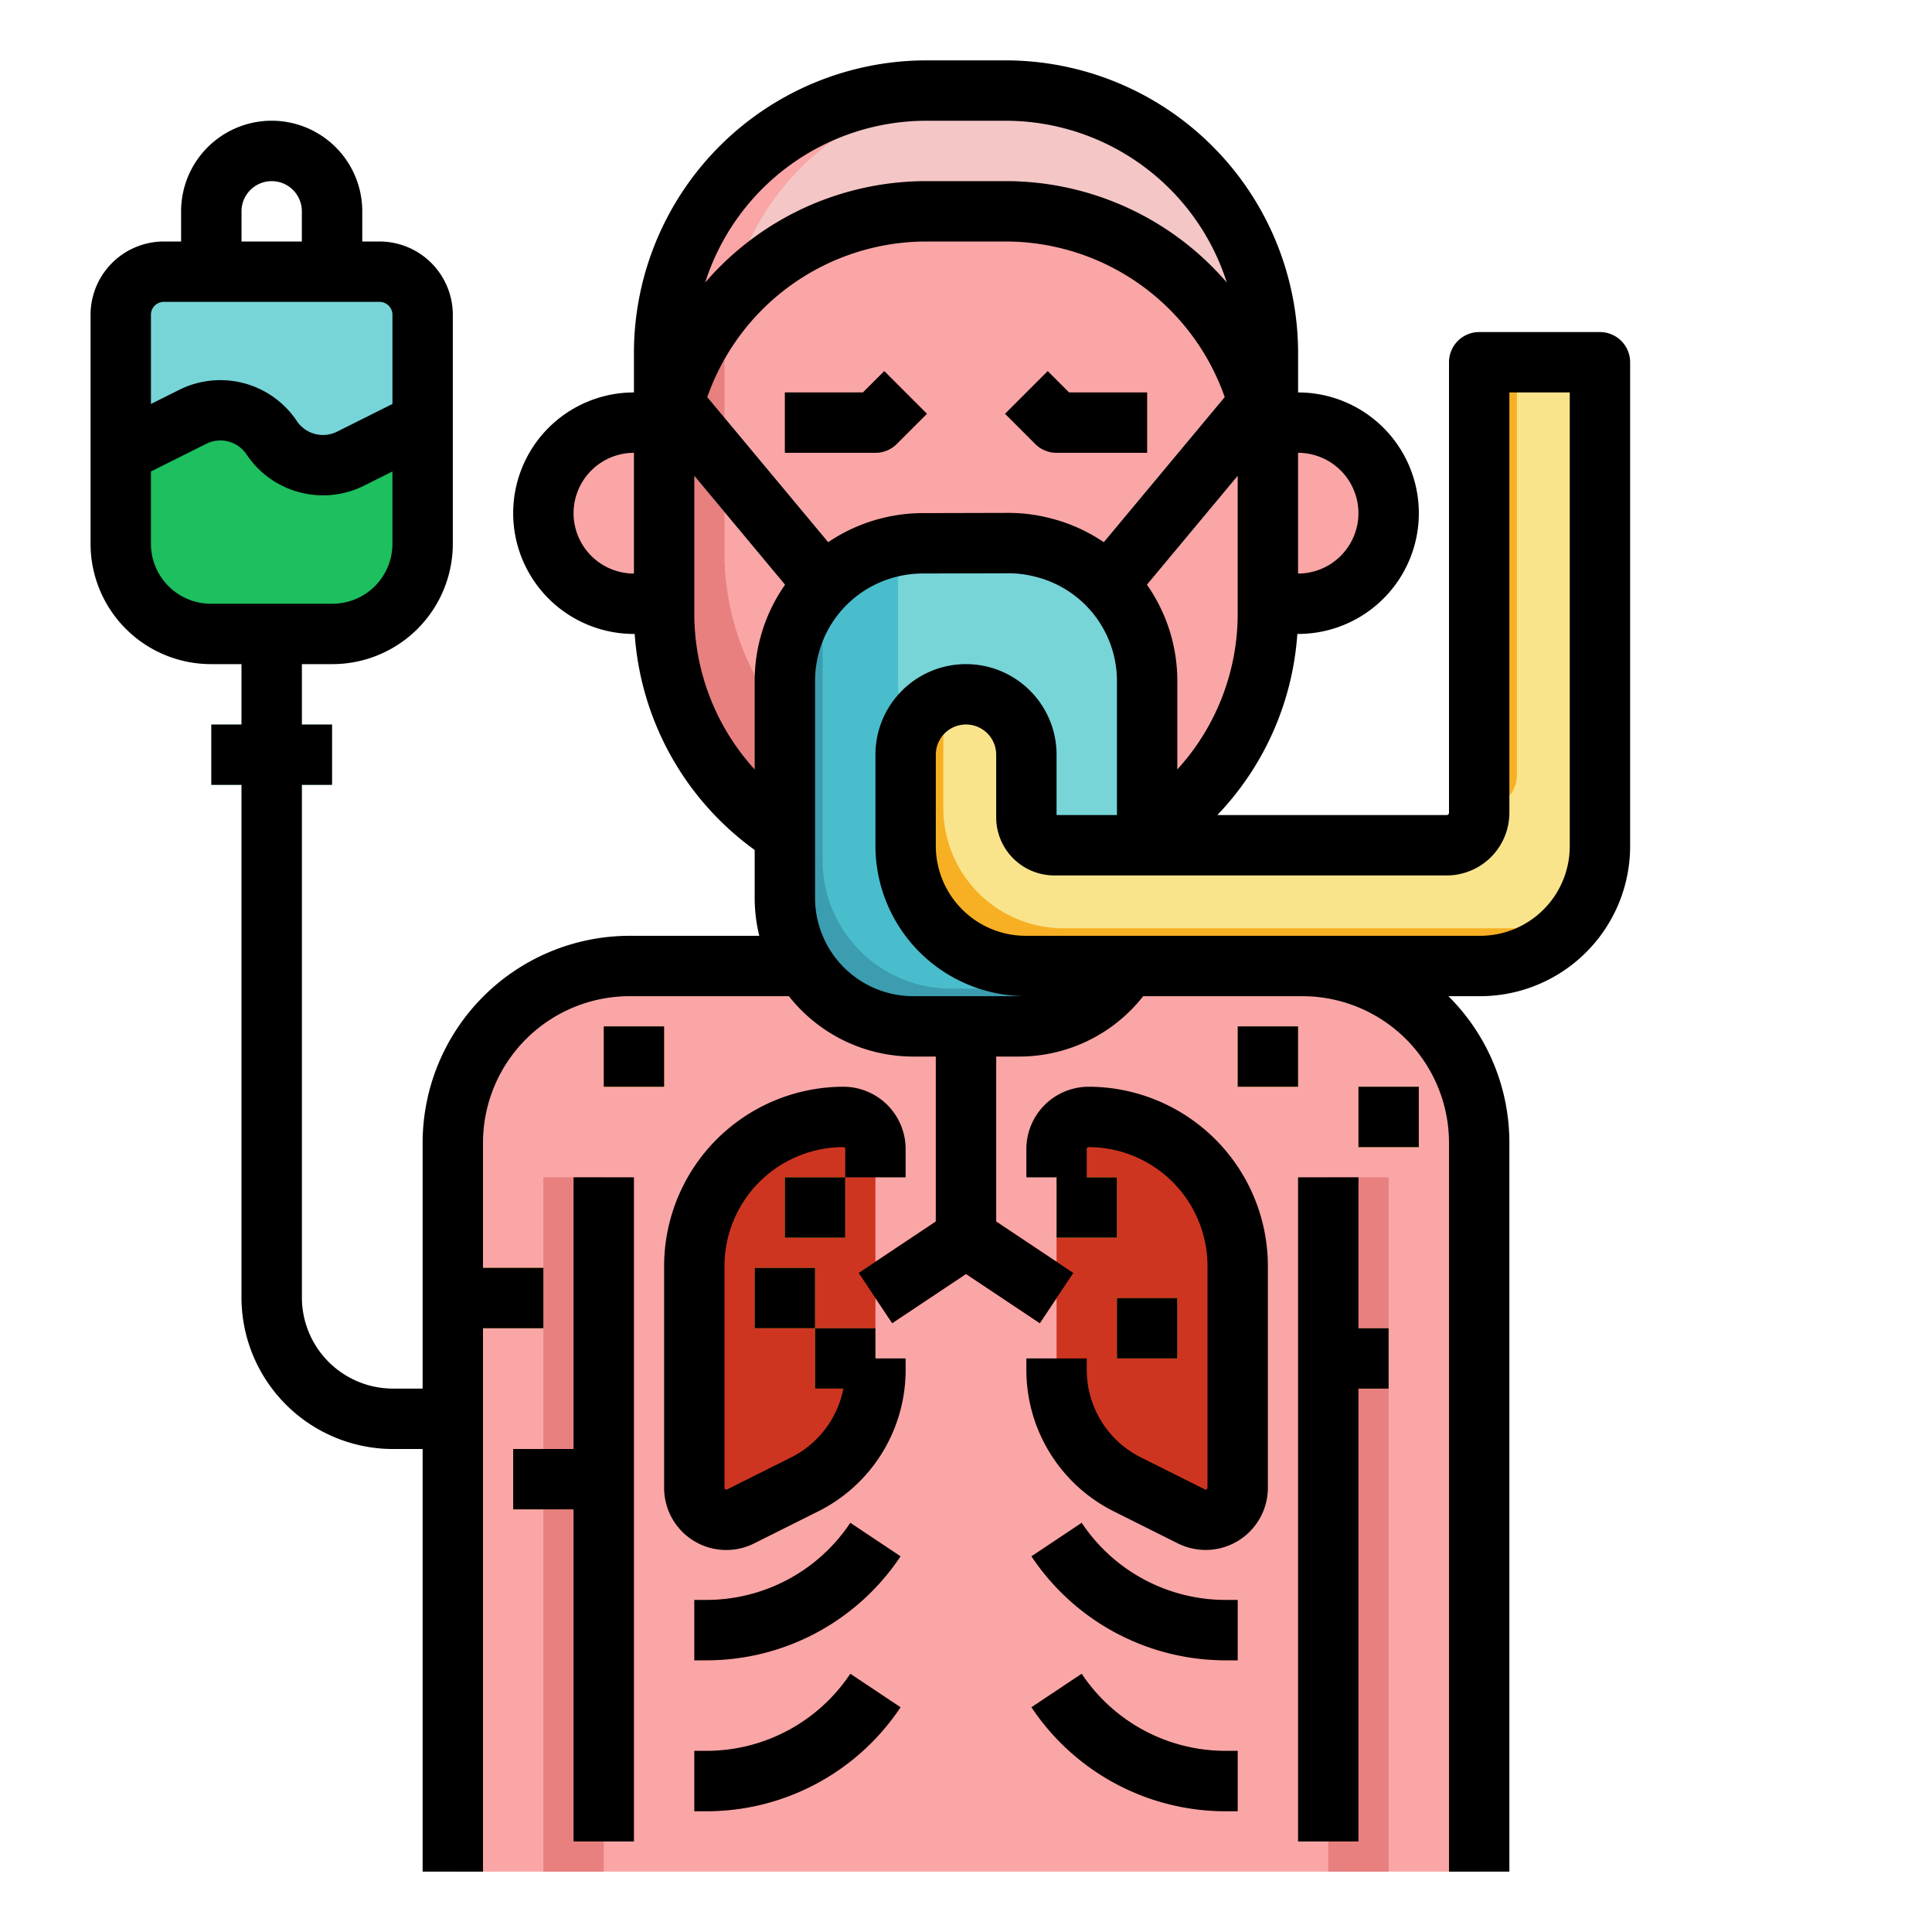 <svg id="filled_outline" height="512" viewBox="0 0 512 512" width="512" xmlns="http://www.w3.org/2000/svg" data-name="filled outline"><rect fill="#faa6a6" height="48" rx="24" width="224" x="144" y="112"/><rect fill="#faa6a6" height="208" rx="69.472" width="160" x="176" y="24"/><path d="m282.528 216h-21.056a69.472 69.472 0 0 1 -69.472-69.472v-69.056a69.132 69.132 0 0 1 13.014-40.458 69.363 69.363 0 0 0 -29.014 56.458v69.056a69.472 69.472 0 0 0 69.472 69.472h21.056a69.361 69.361 0 0 0 56.458-29.014 69.132 69.132 0 0 1 -40.458 13.014z" fill="#e88080"/><path d="m266.528 24h-21.056a69.472 69.472 0 0 0 -69.472 69.472v32a69.472 69.472 0 0 1 69.472-69.472h21.056a69.472 69.472 0 0 1 69.472 69.472v-32a69.472 69.472 0 0 0 -69.472-69.472z" fill="#f4c7c6"/><path d="m261.472 24h-16a69.472 69.472 0 0 0 -69.472 69.472v32a69.193 69.193 0 0 1 17.406-45.972 69.5 69.5 0 0 1 68.066-55.5z" fill="#faa6a6"/><path d="m120 496v-193.167a46.833 46.833 0 0 1 46.833-46.833h178.334a46.833 46.833 0 0 1 46.833 46.833v193.167z" fill="#faa6a6"/><path d="m144 312h16v184h-16z" fill="#e88080"/><path d="m352 312h16v184h-16z" fill="#e88080"/><path d="m284.438 337.344-20.438-13.625v-59.719h-16v59.719l-20.437 13.625 8.875 13.312 19.562-13.041 19.563 13.041z" fill="#a52016"/><path d="m280 304.49a8.49 8.49 0 0 1 8.49-8.49 39.51 39.51 0 0 1 39.51 39.51v58.753a8.491 8.491 0 0 1 -12.287 7.594l-16.86-8.43a34.108 34.108 0 0 1 -18.853-30.506z" fill="#ce3521"/><path d="m232 304.49a8.49 8.49 0 0 0 -8.49-8.49 39.51 39.51 0 0 0 -39.51 39.51v58.753a8.49 8.49 0 0 0 12.287 7.593l16.86-8.43a34.106 34.106 0 0 0 18.853-30.505z" fill="#ce3521"/><g fill="#f7ce23"><path d="m200 336h16v16h-16z"/><path d="m296 344h16v16h-16z"/><path d="m216 352h16v16h-16z"/><path d="m280 312h16v16h-16z"/><path d="m128 336h16v16h-16z"/><path d="m136 384h16v16h-16z"/><path d="m208 312h16v16h-16z"/><path d="m160 272h16v16h-16z"/><path d="m328 272h16v16h-16z"/><path d="m360 288h16v16h-16z"/><path d="m352 352h16v16h-16z"/></g><path d="m232 120h-24v-16h20.687l5.656-5.657 11.314 11.314-8 8a8 8 0 0 1 -5.657 2.343z" fill="#e88080"/><path d="m304 120h-24a8 8 0 0 1 -5.657-2.343l-8-8 11.314-11.314 5.656 5.657h20.687z" fill="#e88080"/><path d="m96 84.723h-16v-28.723a8 8 0 0 0 -16 0v28.723h-16v-28.723a24 24 0 0 1 48 0z" fill="#afeaef"/><path d="m43.418 72h57.165a11.418 11.418 0 0 1 11.417 11.418v60.7a23.88 23.88 0 0 1 -23.88 23.882h-32.24a23.88 23.88 0 0 1 -23.88-23.88v-60.7a11.418 11.418 0 0 1 11.418-11.42z" fill="#77d5d8"/><path d="m104.151 368a24.178 24.178 0 0 1 -24.151-24.151v-135.849h8v-16h-8v-32h-16v32h-8v16h8v135.849a40.2 40.2 0 0 0 40.151 40.151h23.849v-16z" fill="#afeaef"/><path d="m72 116a16.338 16.338 0 0 0 -20.9-5.55l-19.1 9.55v24.12a23.879 23.879 0 0 0 23.88 23.88h32.24a23.879 23.879 0 0 0 23.88-23.88v-32.12l-19.1 9.55a16.338 16.338 0 0 1 -20.9-5.55z" fill="#1dbf5e"/><g fill="#e88080"><path d="m187.155 440h-3.155v-16h3.155a45.807 45.807 0 0 0 38.189-20.438l13.312 8.876a61.775 61.775 0 0 1 -51.501 27.562z"/><path d="m187.155 480h-3.155v-16h3.155a45.807 45.807 0 0 0 38.189-20.438l13.312 8.876a61.775 61.775 0 0 1 -51.501 27.562z"/><path d="m328 440h-3.155a61.775 61.775 0 0 1 -51.5-27.562l13.312-8.876a45.807 45.807 0 0 0 38.188 20.438h3.155z"/><path d="m328 480h-3.155a61.775 61.775 0 0 1 -51.5-27.562l13.312-8.876a45.807 45.807 0 0 0 38.188 20.438h3.155z"/></g><path d="m228.812 154.879-52.764-63.317c-.017.637-.048 1.269-.048 1.91v23.028l40.521 48.625z" fill="#e5e5e5"/><path d="m295.479 165.121 40.521-48.621v-23.028c0-.641-.031-1.273-.048-1.91l-52.764 63.317z" fill="#e5e5e5"/><path d="m269.976 272h-27.952a34.024 34.024 0 0 1 -34.024-34.024v-57.484a36.491 36.491 0 0 1 27.642-35.4 37.082 37.082 0 0 1 8.948-1.111c6.006-.012 16.562-.04 22.557-.056a36.069 36.069 0 0 1 8.853 1.075l.358.089a36.5 36.5 0 0 1 27.642 35.403v57.484a34.024 34.024 0 0 1 -34.024 34.024z" fill="#77d5d8"/><path d="m299.976 242a61.975 61.975 0 0 1 -61.976-61.976v-29.532a36.552 36.552 0 0 1 .5-5.984c-.957.161-1.91.346-2.853.582a36.491 36.491 0 0 0 -27.647 35.402v57.484a34.024 34.024 0 0 0 34.024 34.024h27.952a34.025 34.025 0 0 0 33.807-30.217 34.443 34.443 0 0 1 -3.807.217z" fill="#4abdcc"/><path d="m279.976 262h-27.952a34.024 34.024 0 0 1 -34.024-34.024v-57.484a36.41 36.41 0 0 1 6.185-20.317 36.491 36.491 0 0 0 -16.185 30.317v57.484a34.024 34.024 0 0 0 34.024 34.024h27.952a33.98 33.98 0 0 0 28.531-15.5 33.843 33.843 0 0 1 -18.531 5.5z" fill="#3b9daf"/><path d="m240 200v24.171a31.829 31.829 0 0 0 31.829 31.829h120.451a31.721 31.721 0 0 0 31.72-31.72v-128.28h-32v119.39a8.61 8.61 0 0 1 -8.61 8.61h-103.99a7.4 7.4 0 0 1 -7.4-7.4v-16.6a16 16 0 0 0 -16-16 16 16 0 0 0 -16 16z" fill="#f9e48c"/><path d="m393.39 214a8.61 8.61 0 0 0 8.61-8.61v-109.39h-10v118z" fill="#f7b023"/><path d="m402.28 246h-120.451a31.829 31.829 0 0 1 -31.829-31.829v-24.171a15.964 15.964 0 0 1 .859-5.141 16 16 0 0 0 -10.859 15.141v24.171a31.829 31.829 0 0 0 31.829 31.829h120.451a31.691 31.691 0 0 0 26.862-14.858 31.557 31.557 0 0 1 -16.862 4.858z" fill="#f7b023"/><path d="m152 384h-16v16h16v88h16v-176h-16z"/><path d="m360 312h-16v176h16v-120h8v-16h-8z"/><path d="m288.49 288a16.509 16.509 0 0 0 -16.49 16.49v7.51h8v16h16v-16h-8v-7.51a.491.491 0 0 1 .49-.49 31.545 31.545 0 0 1 31.51 31.51v58.753a.489.489 0 0 1 -.709.438l-16.859-8.43a25.962 25.962 0 0 1 -14.432-23.35v-2.921h-16v2.921a41.877 41.877 0 0 0 23.276 37.661l16.86 8.43a16.489 16.489 0 0 0 23.864-14.749v-58.753a47.563 47.563 0 0 0 -47.51-47.51z"/><path d="m200 336h16v16h-16z"/><path d="m296 344h16v16h-16z"/><path d="m232 352h-16v16h7.5a25.932 25.932 0 0 1 -13.932 18.271l-16.858 8.429a.49.49 0 0 1 -.71-.438v-58.752a31.545 31.545 0 0 1 31.51-31.51.491.491 0 0 1 .49.489v7.511h16v-7.511a16.508 16.508 0 0 0 -16.49-16.489 47.563 47.563 0 0 0 -47.51 47.51v58.753a16.466 16.466 0 0 0 23.865 14.749l16.86-8.43a41.878 41.878 0 0 0 23.275-37.661v-2.921h-8z"/><path d="m208 312h16v16h-16z"/><path d="m160 272h16v16h-16z"/><path d="m328 272h16v16h-16z"/><path d="m360 288h16v16h-16z"/><path d="m424 88h-32a8 8 0 0 0 -8 8v119.391a.609.609 0 0 1 -.609.609h-60.784a77.052 77.052 0 0 0 21.2-48h.2a32 32 0 0 0 0-64v-10.528a77.56 77.56 0 0 0 -77.479-77.472h-21.056a77.56 77.56 0 0 0 -77.472 77.472v10.528a32 32 0 0 0 0 64h.2a77.125 77.125 0 0 0 31.8 57.253v12.723a41.944 41.944 0 0 0 1.218 10.024h-34.385a54.9 54.9 0 0 0 -54.833 54.833v65.167h-7.849a24.178 24.178 0 0 1 -24.151-24.151v-135.849h8v-16h-8v-16h8.12a31.916 31.916 0 0 0 31.88-31.88v-60.7a19.44 19.44 0 0 0 -19.418-19.42h-4.582v-8a24 24 0 0 0 -48 0v8h-4.582a19.44 19.44 0 0 0 -19.418 19.418v60.7a31.916 31.916 0 0 0 31.88 31.882h8.12v16h-8v16h8v135.849a40.2 40.2 0 0 0 40.151 40.151h7.849v112h16v-144h16v-16h-16v-33.167a38.877 38.877 0 0 1 38.833-38.833h42.232a41.961 41.961 0 0 0 32.96 16h5.975v43.719l-20.437 13.625 8.875 13.312 19.562-13.041 19.563 13.041 8.875-13.312-20.438-13.625v-43.719h5.976a41.764 41.764 0 0 0 32.982-16h42.209a38.877 38.877 0 0 1 38.833 38.833v193.167h16v-193.167a54.661 54.661 0 0 0 -16.16-38.833h8.44a39.765 39.765 0 0 0 39.72-39.72v-128.28a8 8 0 0 0 -8-8zm-360-32a8 8 0 0 1 16 0v8h-16zm-20.582 24h57.164a3.421 3.421 0 0 1 3.418 3.418v23.638l-14.679 7.344a8.351 8.351 0 0 1 -10.665-2.833 24.37 24.37 0 0 0 -31.132-8.267l-7.524 3.756v-23.638a3.421 3.421 0 0 1 3.418-3.418zm-3.418 64.12v-19.176l14.679-7.339a8.35 8.35 0 0 1 10.665 2.833 24.356 24.356 0 0 0 31.133 8.267l7.523-3.761v19.176a15.9 15.9 0 0 1 -15.88 15.88h-32.24a15.9 15.9 0 0 1 -15.88-15.88zm179.486-.433-32.046-38.455a61.567 61.567 0 0 1 58.032-41.232h21.056a61.569 61.569 0 0 1 58.033 41.232l-32.047 38.455a44.559 44.559 0 0 0 -14.227-6.362l-.344-.086a44.18 44.18 0 0 0 -10.7-1.316h-.115c-5.994.016-16.545.045-22.55.056a45.163 45.163 0 0 0 -10.874 1.35 44.507 44.507 0 0 0 -14.218 6.358zm92.514 60.226v-23.421a44.4 44.4 0 0 0 -8.048-25.539l24.048-28.853v36.433a61.215 61.215 0 0 1 -16 41.38zm48-67.913a16.019 16.019 0 0 1 -16 16v-32a16.019 16.019 0 0 1 16 16zm-114.528-104h21.056a61.576 61.576 0 0 1 58.587 42.869 77.3 77.3 0 0 0 -58.587-26.869h-21.056a77.3 77.3 0 0 0 -58.587 26.869 61.576 61.576 0 0 1 58.587-42.869zm-93.472 104a16.019 16.019 0 0 1 16-16v32a16.019 16.019 0 0 1 -16-16zm32 26.528v-36.428l24.048 28.858a44.408 44.408 0 0 0 -8.048 25.534v23.421a61.215 61.215 0 0 1 -16-41.385zm58.025 101.472a26.055 26.055 0 0 1 -26.025-26.024v-57.484a28.452 28.452 0 0 1 21.582-27.641 29.154 29.154 0 0 1 7.024-.872c6.007-.011 16.566-.04 22.562-.056h.073a28.169 28.169 0 0 1 6.836.843l.344.085a28.45 28.45 0 0 1 21.579 27.641v35.508h-16v-16a24 24 0 0 0 -48 0v24.171a39.868 39.868 0 0 0 38.8 39.8c-.274.008-.548.026-.824.026zm173.975-39.72a23.747 23.747 0 0 1 -23.72 23.72h-120.451a23.856 23.856 0 0 1 -23.829-23.829v-24.171a8 8 0 0 1 16 0v16.6a15.415 15.415 0 0 0 15.4 15.4h103.991a16.628 16.628 0 0 0 16.609-16.609v-111.391h16z"/><path d="m245.657 109.657-11.314-11.314-5.656 5.657h-20.687v16h24a8 8 0 0 0 5.657-2.343z"/><path d="m280 120h24v-16h-20.686l-5.657-5.657-11.314 11.314 8 8a8 8 0 0 0 5.657 2.343z"/><path d="m187.155 424h-3.155v16h3.155a61.772 61.772 0 0 0 51.5-27.562l-13.312-8.876a45.806 45.806 0 0 1 -38.188 20.438z"/><path d="m187.155 464h-3.155v16h3.155a61.772 61.772 0 0 0 51.5-27.562l-13.312-8.876a45.806 45.806 0 0 1 -38.188 20.438z"/><path d="m286.656 403.562-13.312 8.876a61.775 61.775 0 0 0 51.501 27.562h3.155v-16h-3.155a45.807 45.807 0 0 1 -38.189-20.438z"/><path d="m286.656 443.562-13.312 8.876a61.775 61.775 0 0 0 51.501 27.562h3.155v-16h-3.155a45.807 45.807 0 0 1 -38.189-20.438z"/></svg>